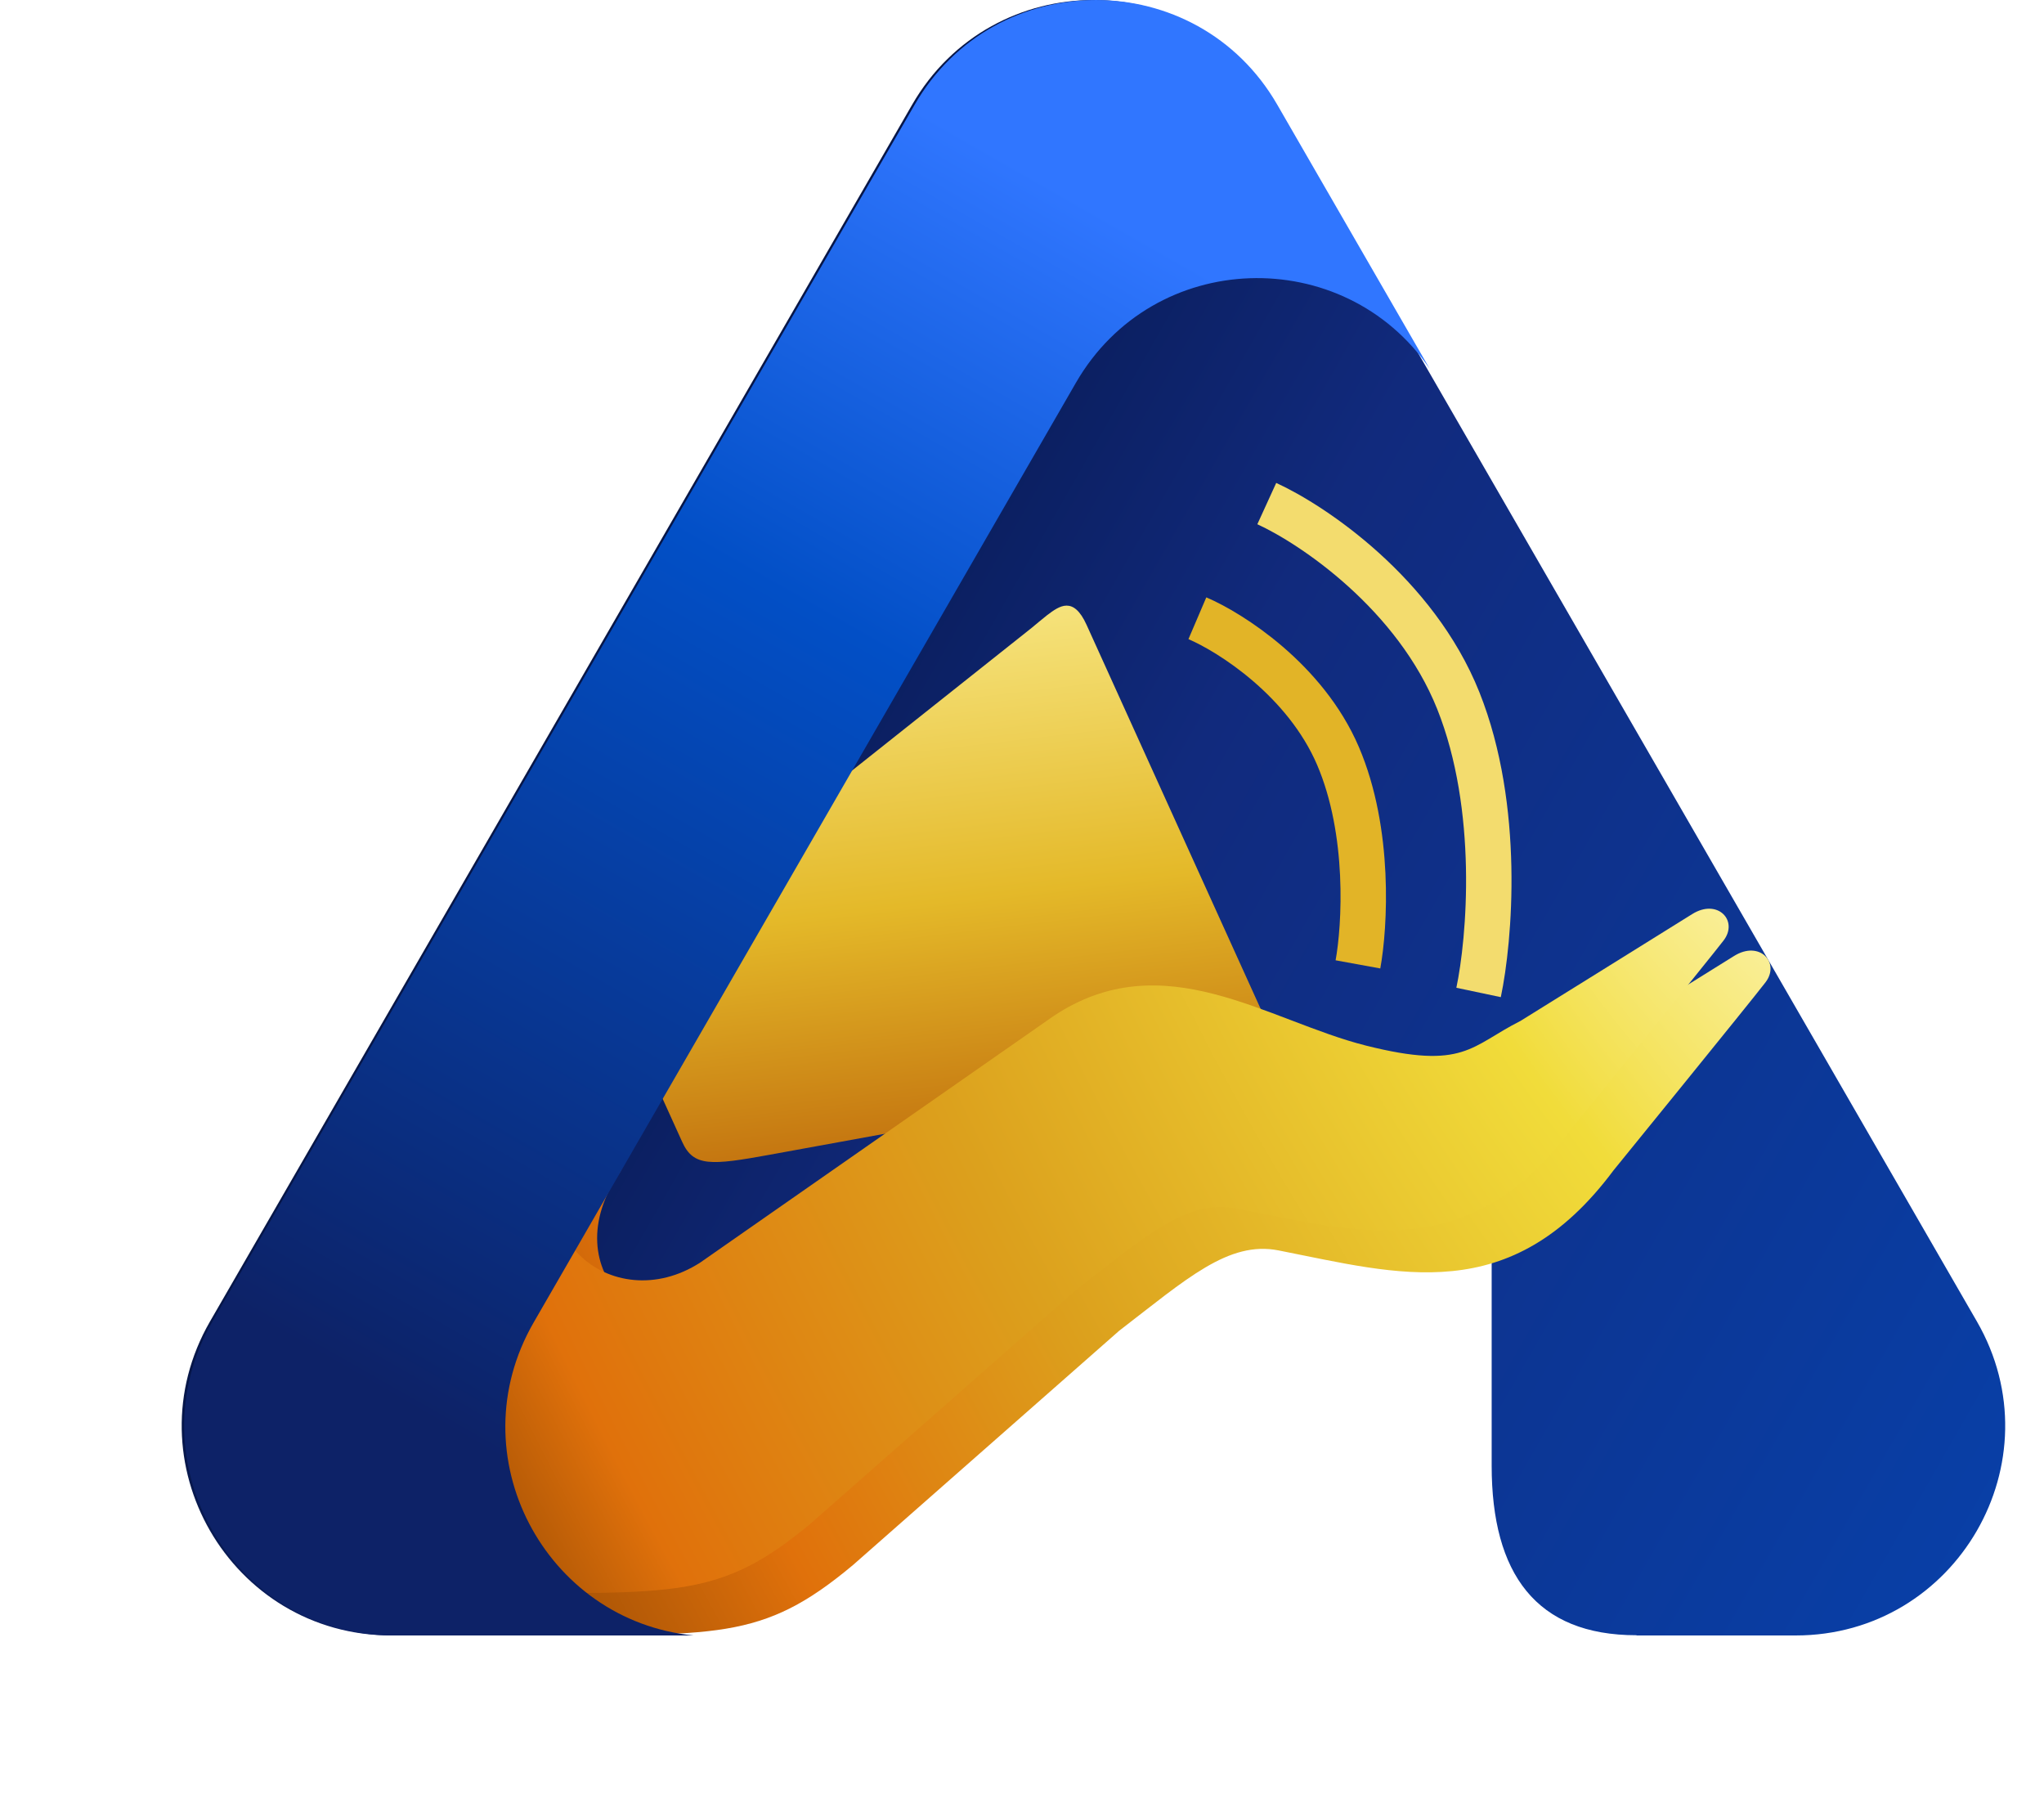 <svg width="45" height="40" viewBox="0 0 45 40" fill="none" xmlns="http://www.w3.org/2000/svg">
<path fillRule="evenodd" clipRule="evenodd" d="M28.065 2.305C26.291 -0.768 21.855 -0.768 20.081 2.305L4.624 29.087C2.851 32.16 5.068 36 8.616 36H10.547L10.264 34.834L21.059 27.192L32.84 24.878V32.262C32.84 34.64 33.817 35.995 36.029 35.995L36.031 36H39.53C43.078 36 45.295 32.16 43.522 29.087L28.065 2.305Z" fill="url(#paint0_linear_559_13620)"/>
<path d="M16.339 28.713C14.394 29.966 12.089 28.012 13.675 25.763L13.26 23.938L10.153 25.92L6.033 30.492L9.047 35.986H11.425C15.786 35.986 16.762 36.14 18.782 34.447L24.638 29.294C26.119 28.156 27.044 27.307 28.147 27.524C30.793 28.043 33.254 28.805 35.522 25.763C35.522 25.763 38.536 22.057 38.868 21.624C39.2 21.191 38.739 20.692 38.177 21.043C37.615 21.395 34.398 23.394 34.398 23.394C33.3 23.947 33.162 24.482 30.996 23.938C28.83 23.394 26.534 21.671 24.11 23.292L16.339 28.713Z" fill="url(#paint1_radial_559_13620)"/>
<path fillRule="evenodd" clipRule="evenodd" d="M14.279 23.506L13.283 21.31L22.715 13.819L22.87 13.69L23.057 13.538C23.324 13.338 23.631 13.114 23.921 13.753L25.953 18.235L25.953 18.235L28.274 23.353L16.959 25.416C15.646 25.656 15.268 25.683 15.02 25.138C14.824 24.705 14.737 24.513 14.65 24.322C14.562 24.13 14.475 23.939 14.279 23.506L14.279 23.506Z" fill="url(#paint2_linear_559_13620)"/>
<path d="M26.361 13.609C27.093 13.922 28.738 14.965 29.456 16.638C30.173 18.31 30.048 20.395 29.896 21.228" stroke="#E2B427" strokeWidth="1.387" strokeLinecap="round"/>
<path d="M27.889 11.085C28.902 11.548 31.163 13.064 32.106 15.424C33.048 17.785 32.796 20.689 32.552 21.846" stroke="#F3DC6E" strokeWidth="1.387" strokeLinecap="round"/>
<g filter="url(#filter0_d_559_13620)">
<path d="M16.339 28.713C14.394 29.966 12.089 28.012 13.675 25.763L13.26 23.938L10.153 25.92L6.033 30.492L9.047 35.986H11.425C15.786 35.986 16.762 36.14 18.782 34.447L24.638 29.294C26.119 28.156 27.044 27.307 28.147 27.524C30.793 28.043 33.254 28.805 35.522 25.763C35.522 25.763 38.536 22.057 38.868 21.624C39.2 21.191 38.739 20.692 38.177 21.043C37.615 21.395 34.398 23.394 34.398 23.394C33.3 23.947 33.162 24.482 30.996 23.938C28.83 23.394 26.534 21.671 24.11 23.292L16.339 28.713Z" fill="url(#paint3_radial_559_13620)"/>
</g>
<path fillRule="evenodd" clipRule="evenodd" d="M28.12 2.305C26.347 -0.768 21.91 -0.768 20.137 2.305L4.679 29.087C2.906 32.16 5.124 36 8.671 36H15.269C12.001 35.678 10.056 32.044 11.749 29.11L23.686 8.427C25.397 5.461 29.588 5.357 31.474 8.115L28.12 2.305Z" fill="url(#paint4_linear_559_13620)"/>
<defs>
<filter id="filter0_d_559_13620" x="0.502" y="15.393" width="42.166" height="24.284" filterUnits="userSpaceOnUse" color-interpolation-filters="sRGB">
<feFlood flood-opacity="0" result="BackgroundImageFix"/>
<feColorMatrix in="SourceAlpha" type="matrix" values="0 0 0 0 0 0 0 0 0 0 0 0 0 0 0 0 0 0 127 0" result="hardAlpha"/>
<feOffset dx="-0.922" dy="-0.922"/>
<feGaussianBlur stdDeviation="2.305"/>
<feComposite in2="hardAlpha" operator="out"/>
<feColorMatrix type="matrix" values="0 0 0 0 0 0 0 0 0 0 0 0 0 0 0 0 0 0 0.25 0"/>
<feBlend mode="normal" in2="BackgroundImageFix" result="effect1_dropShadow_559_13620"/>
<feBlend mode="normal" in="SourceGraphic" in2="effect1_dropShadow_559_13620" result="shape"/>
</filter>
<linearGradient id="paint0_linear_559_13620" x1="24.073" y1="-4.612" x2="74.037" y2="23.984" gradientUnits="userSpaceOnUse">
<stop stop-color="#061648"/>
<stop offset="0.217" stop-color="#112A7D"/>
<stop offset="1" stop-color="#0152CC"/>
</linearGradient>
<radialGradient id="paint1_radial_559_13620" cx="0" cy="0" r="1" gradientUnits="userSpaceOnUse" gradientTransform="translate(38.988 15.549) rotate(155.142) scale(33.618 73.521)">
<stop stop-color="#FFFAD0"/>
<stop offset="0.244" stop-color="#F1DC3A"/>
<stop offset="0.585" stop-color="#DCA11D"/>
<stop offset="0.824" stop-color="#E0710B"/>
<stop offset="1" stop-color="#9E4E04"/>
</radialGradient>
<linearGradient id="paint2_linear_559_13620" x1="16.366" y1="12.61" x2="18.109" y2="27.26" gradientUnits="userSpaceOnUse">
<stop stop-color="#FAED90"/>
<stop offset="0.521" stop-color="#E4B929"/>
<stop offset="1" stop-color="#B95D07"/>
</linearGradient>
<radialGradient id="paint3_radial_559_13620" cx="0" cy="0" r="1" gradientUnits="userSpaceOnUse" gradientTransform="translate(38.988 15.549) rotate(155.142) scale(33.618 73.521)">
<stop stop-color="#FFFAD0"/>
<stop offset="0.244" stop-color="#F1DC3A"/>
<stop offset="0.585" stop-color="#DCA11D"/>
<stop offset="0.885" stop-color="#E0710B"/>
<stop offset="1" stop-color="#9E4E04"/>
</radialGradient>
<linearGradient id="paint4_linear_559_13620" x1="34.333" y1="7.04" x2="17.764" y2="36" gradientUnits="userSpaceOnUse">
<stop offset="0.089" stop-color="#3076FF"/>
<stop offset="0.411" stop-color="#024FC6"/>
<stop offset="1" stop-color="#0D2267"/>
</linearGradient>
</defs>
</svg>
